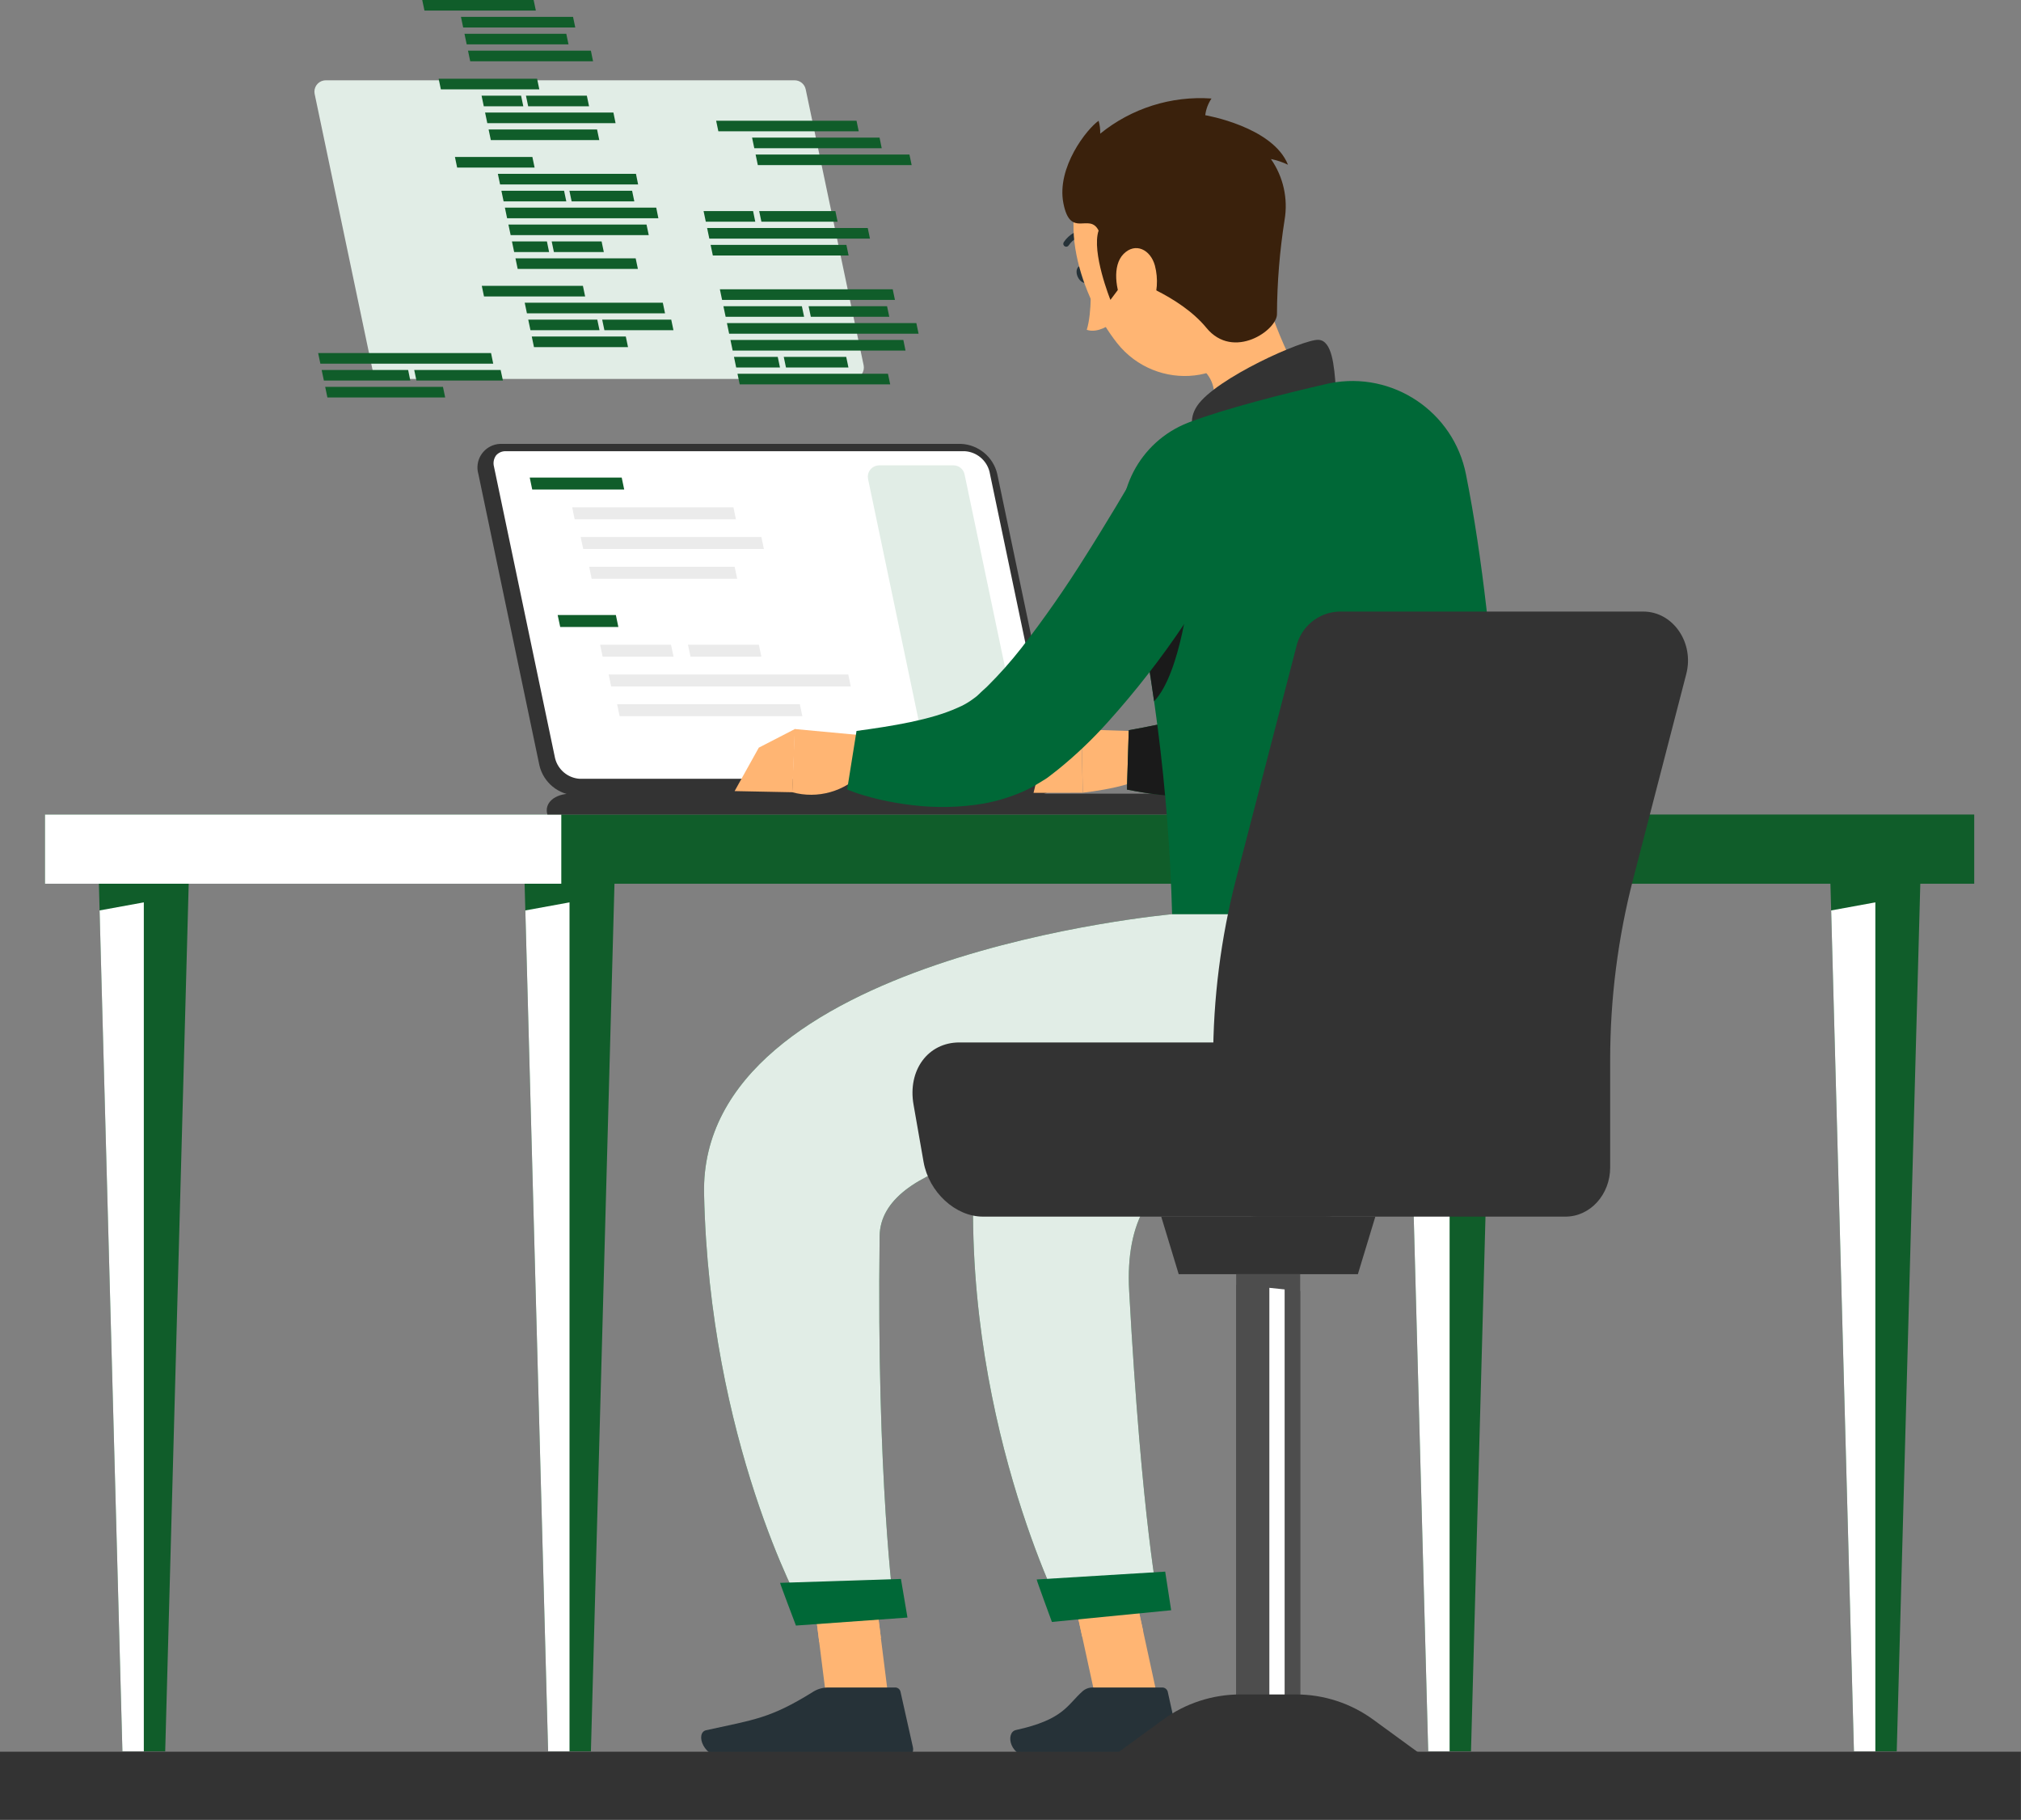 <?xml version="1.0" encoding="UTF-8"?>
<!-- Created with Inkscape (http://www.inkscape.org/) -->
<svg width="125.56mm" height="113.04mm" version="1.1" viewBox="0 0 125.56 113.04" xmlns="http://www.w3.org/2000/svg" xmlns:cc="http://creativecommons.org/ns#" xmlns:dc="http://purl.org/dc/elements/1.1/" xmlns:rdf="http://www.w3.org/1999/02/22-rdf-syntax-ns#">
 <rect x="0" y="0" width="125.56" height="113.04" fill="#808080" stroke="none"/>
 <g transform="translate(-32.439 -12.937)">
  <path d="m35.233 63.533h119.86v4.3h-119.86z" fill="#105d2a"/>
  <path d="m35.233 63.533h32.078v4.3h-32.078z" fill="#fff"/>
  <path d="m67.822 67.833h-2.791l1.46 53.897h2.66l1.464-53.897z" fill="#105d2a"/>
  <path d="m66.492 121.73h1.33v-52.74l-2.745 0.501z" fill="#fff"/>
  <path d="m41.374 67.833h-2.791l1.46 53.897h2.66l1.46-53.897z" fill="#105d2a"/>
  <path d="m40.044 121.73h1.33v-52.74l-2.748 0.501z" fill="#fff"/>
  <path d="m148.95 67.833h-2.791l1.46 53.897h2.66l1.464-53.897z" fill="#105d2a"/>
  <path d="m147.62 121.73h1.33v-52.74l-2.745 0.501z" fill="#fff"/>
  <path d="m122.5 67.833h-2.791l1.46 53.897h2.66l1.46-53.897z" fill="#105d2a"/>
  <path d="m121.17 121.73h1.33v-52.74l-2.745 0.501z" fill="#fff"/>
  <path d="m92.125 40.51h-28.497c-0.81-0.032-1.493 0.599-1.525 1.408-6e-3 0.153 0.012 0.307 0.054 0.454l3.796 18.115c0.251 1.053 1.169 1.812 2.251 1.859h28.519c0.81 0.031 1.492-0.599 1.523-1.409 6e-3 -0.152-0.012-0.303-0.052-0.45l-3.799-18.115c-0.252-1.06-1.18-1.822-2.268-1.863" fill="#333"/>
  <path d="m68.45 61.314c-0.729-0.049-1.344-0.562-1.524-1.27l-3.796-18.115c-0.066-0.243-0.018-0.502 0.131-0.706 0.154-0.174 0.379-0.269 0.61-0.258h28.519c0.729 0.049 1.344 0.562 1.524 1.27l3.796 18.115c0.066 0.243 0.018 0.502-0.131 0.706-0.153 0.175-0.378 0.27-0.61 0.258z" fill="#fff"/>
  <path d="m89.966 59.864-3.598-17.177c-0.076-0.382 0.172-0.754 0.555-0.83 0.043-0.009 0.086-0.013 0.13-0.013h4.628c0.331 0.002 0.615 0.234 0.684 0.557l3.598 17.163c0.076 0.382-0.172 0.754-0.555 0.83-0.043 8e-3 -0.086 0.013-0.13 0.013h-4.628c-0.326-0.001-0.609-0.226-0.684-0.543" fill="#e1ede6"/>
  <path d="m65.505 43.347-0.155-0.744h5.715l0.155 0.744z" fill="#105d2a"/>
  <g fill="#ebebeb">
   <path d="m68.143 45.195-0.155-0.744h10.015l0.159 0.744z"/>
   <path d="m68.673 47.04-0.159-0.744h11.229l0.155 0.744z"/>
   <path d="m69.198 48.889-0.155-0.744h9.038l0.159 0.744z"/>
  </g>
  <path d="m67.244 51.884-0.159-0.744h3.616l0.155 0.744z" fill="#105d2a"/>
  <g fill="#ebebeb">
   <path d="m69.879 53.729-0.155-0.744h4.403l0.159 0.744z"/>
   <path d="m75.34 53.729-0.159-0.744h4.406l0.155 0.744z"/>
   <path d="m70.408 55.577-0.155-0.744h14.887l0.155 0.744z"/>
   <path d="m70.934 57.422-0.155-0.744h11.352l0.155 0.744z"/>
  </g>
  <path d="m105.44 62.238h-37.521c-1.023 0-1.686 0.582-1.471 1.295h41.243c-0.212-0.713-1.228-1.295-2.251-1.295" fill="#333"/>
  <path d="m55.588 35.931-3.602-17.166c-0.074-0.382 0.176-0.753 0.559-0.827 0.041-0.008 0.083-0.012 0.126-0.013h29.139c0.33 0.002 0.613 0.232 0.684 0.554l3.602 17.152c0.076 0.382-0.172 0.754-0.554 0.83-0.043 0.009-0.086 0.013-0.13 0.013h-29.139c-0.326-0.001-0.609-0.226-0.684-0.543" fill="#e1ede6"/>
  <g fill="#105d2a">
   <path d="m65.946 18.49h-6.117l-0.138-0.66h6.117z"/>
   <path d="m64.951 19.541h-2.455l-0.138-0.66h2.455z"/>
   <path d="m69.036 19.541h-3.782l-0.138-0.66h3.782z"/>
   <path d="m70.683 20.589h-7.969l-0.138-0.66h7.973z"/>
   <path d="m69.671 21.64h-6.738l-0.138-0.66h6.738z"/>
   <path d="m74.141 32.791h-4.29l0.138 0.656h4.29z"/>
   <path d="m68.792 31.352h-6.283l-0.138-0.66h6.283z"/>
   <path d="m71.318 33.839h-5.842l0.138 0.66h5.842z"/>
   <path d="m69.547 32.791h-4.29l0.138 0.656h4.29z"/>
   <path d="m73.618 31.74h-8.58l0.138 0.66h8.58z"/>
   <path d="m65.73 13.593h-6.921l-0.138-0.656h6.921z"/>
   <path d="m69.149 16.084h-7.634l0.138 0.66h7.631z"/>
   <path d="m67.621 15.036h-6.325l0.138 0.656h6.325z"/>
   <path d="m68.041 13.985h-6.964l0.138 0.66h6.964z"/>
   <path d="m65.653 23.348h-4.812l-0.138-0.66h4.812z"/>
   <path d="m73.209 25.835h-9.402l0.138 0.66h9.398z"/>
   <path d="m67.484 24.787h-3.895l0.138 0.66h3.895z"/>
   <path d="m71.71 24.787h-3.895l0.138 0.66h3.895z"/>
   <path d="m71.95 23.736h-8.58l0.138 0.66h8.576z"/>
   <path d="m71.932 28.985h-7.468l0.138 0.656h7.468z"/>
   <path d="m66.418 27.934h-2.173l0.138 0.66h2.17z"/>
   <path d="m69.815 27.934h-3.101l0.138 0.66h3.101z"/>
   <path d="m72.606 26.886h-8.58l0.138 0.656h8.58z"/>
   <path d="m79.362 26.709h-3.073l-0.138-0.66h3.076z"/>
   <path d="m84.477 26.709h-4.734l-0.138-0.66h4.734z"/>
   <path d="m86.488 27.761h-9.98l-0.138-0.66h9.98z"/>
   <path d="m85.161 28.809h-8.435l-0.138-0.66h8.435z"/>
   <path d="m88.94 22.536h-9.557l0.138 0.656h9.557z"/>
   <path d="m87.084 21.485h-7.92l0.138 0.66h7.916z"/>
   <path d="m85.652 20.437h-8.721l0.138 0.656h8.721z"/>
   <path d="m89.37 33.007h-11.769l0.138 0.66h11.769z"/>
   <path d="m82.258 31.959h-4.875l0.138 0.656h4.875z"/>
   <path d="m87.55 31.959h-4.875l0.138 0.656h4.875z"/>
   <path d="m87.902 30.908h-10.739l0.138 0.66h10.739z"/>
   <path d="m87.606 36.153h-9.349l0.138 0.66h9.349z"/>
   <path d="m80.759 35.106h-2.72l0.138 0.66h2.72z"/>
   <path d="m85.013 35.106h-3.881l0.138 0.66h3.881z"/>
   <path d="m88.562 34.054h-10.742l0.138 0.66h10.739z"/>
   <path d="m59.959 36.968h-7.317l0.138 0.66h7.317z"/>
   <path d="m57.796 35.921h-5.373l0.138 0.656h5.369z"/>
   <path d="m63.543 35.921h-5.369l0.138 0.656h5.373z"/>
   <path d="m62.947 34.869h-10.742l0.138 0.66h10.739z"/>
  </g>
  <path d="m100.07 29.826c0.131 0.282 0.088 0.582-0.099 0.667-0.187 0.085-0.441-0.074-0.572-0.353-0.131-0.279-0.085-0.582 0.099-0.667 0.183-0.085 0.441 0.056 0.572 0.353" fill="#263238"/>
  <path d="m100.19 30.384s0.113 1.926-0.233 3.041c0.706 0.236 1.468-0.353 1.468-0.353z" fill="#ffb573"/>
  <path d="m100.11 27.494c-0.03 0.025-0.067 0.04-0.106 0.042-0.466 0.012-0.897 0.247-1.161 0.631-0.048 0.089-0.159 0.123-0.248 0.075-0.09-0.048-0.123-0.159-0.075-0.248 2e-3 -0.004 4e-3 -0.007 6e-3 -0.011 0.324-0.492 0.868-0.796 1.457-0.815 0.101-0.006 0.188 0.072 0.193 0.173 3e-3 0.058-0.021 0.114-0.066 0.151" fill="#263238"/>
  <path d="m110.46 29.389c1.09 3.775 2.307 6.703 3.792 8.375 0 0 0.028 2.967-5.027 4.378-5.56 1.552-3.429-2.018-3.429-2.018 2.822-1.57 2.554-3.941 0.43-4.844z" fill="#ffb573"/>
  <path d="m115.43 37.041c-0.099-1.379-0.229-2.953-1.079-2.995-0.938-0.042-6.371 2.385-7.532 4.096-1.161 1.711 1.108 3.387 1.108 3.387z" fill="#333"/>
  <path d="m104.32 58.401-4.692-0.155 0.085 3.93s4.092-0.423 4.272-1.499z" fill="#ffb573"/>
  <path d="m97.144 60.176-0.494 2.011 3.059-7e-3 -0.085-3.93z" fill="#ffb573"/>
  <path d="m123.15 42.071-0.099 1.009c-0.032 0.325-0.074 0.642-0.116 0.963-0.081 0.639-0.183 1.277-0.293 1.912-0.212 1.274-0.487 2.54-0.804 3.813-0.323 1.298-0.714 2.578-1.171 3.835-0.243 0.646-0.497 1.291-0.801 1.947-0.306 0.688-0.659 1.354-1.058 1.993-0.095 0.166-0.215 0.353-0.332 0.508-0.116 0.155-0.229 0.353-0.353 0.515-0.123 0.162-0.254 0.353-0.416 0.519l-0.229 0.261c-0.082 0.096-0.169 0.188-0.261 0.275-0.707 0.693-1.536 1.248-2.445 1.64-1.395 0.598-2.874 0.973-4.385 1.111-0.688 0.081-1.369 0.113-2.035 0.131-0.667 0.018-1.333 0-1.99-0.035-0.656-0.035-1.305-0.092-1.951-0.169-0.646-0.078-1.274-0.18-1.958-0.318l0.113-3.687c2.252-0.394 4.479-0.924 6.668-1.587 0.487-0.158 0.965-0.342 1.432-0.55 0.398-0.168 0.779-0.375 1.136-0.617 0.208-0.125 0.384-0.297 0.515-0.501l0.102-0.162c0.047-0.069 0.091-0.141 0.131-0.215 0.051-0.081 0.096-0.165 0.138-0.25 0.046-0.092 0.095-0.176 0.141-0.279 0.415-0.905 0.755-1.841 1.02-2.801 0.289-1.037 0.561-2.117 0.78-3.235 0.219-1.118 0.43-2.247 0.624-3.387l0.268-1.714 0.243-1.669z" fill="#105d2a"/>
  <path d="m123.15 42.071-0.099 1.009c-0.032 0.325-0.074 0.642-0.116 0.963-0.081 0.639-0.183 1.277-0.293 1.912-0.212 1.274-0.487 2.54-0.804 3.813-0.323 1.298-0.714 2.578-1.171 3.835-0.243 0.646-0.497 1.291-0.801 1.947-0.306 0.688-0.659 1.354-1.058 1.993-0.095 0.166-0.215 0.353-0.332 0.508-0.116 0.155-0.229 0.353-0.353 0.515-0.123 0.162-0.254 0.353-0.416 0.519l-0.229 0.261c-0.082 0.096-0.169 0.188-0.261 0.275-0.707 0.693-1.536 1.248-2.445 1.64-1.395 0.598-2.874 0.973-4.385 1.111-0.688 0.081-1.369 0.113-2.035 0.131-0.667 0.018-1.333 0-1.99-0.035-0.656-0.035-1.305-0.092-1.951-0.169-0.646-0.078-1.274-0.18-1.958-0.318l0.113-3.687c2.252-0.394 4.479-0.924 6.668-1.587 0.487-0.158 0.965-0.342 1.432-0.55 0.398-0.168 0.779-0.375 1.136-0.617 0.208-0.125 0.384-0.297 0.515-0.501l0.102-0.162c0.047-0.069 0.091-0.141 0.131-0.215 0.051-0.081 0.096-0.165 0.138-0.25 0.046-0.092 0.095-0.176 0.141-0.279 0.415-0.905 0.755-1.841 1.02-2.801 0.289-1.037 0.561-2.117 0.78-3.235 0.219-1.118 0.43-2.247 0.624-3.387l0.268-1.714 0.243-1.669z" fill="#1a1a1a"/>
  <path d="m102.32 46.76c1.749 7.542 2.734 15.241 2.939 22.98h20.655c0.113-2.551-0.318-16.933-2.395-27.323-0.764-3.9-4.546-6.442-8.447-5.678-0.054 0.011-0.108 0.022-0.161 0.034l-0.099 0.025c-2.579 0.586-6.279 1.531-8.467 2.36l-0.088 0.035c-3.026 1.177-4.71 4.414-3.937 7.567" fill="#006837"/>
  <path d="m103.66 53.357c0.162 0.991 0.328 2.043 0.48 3.143 1.69-1.764 2.226-7.168 2.226-7.168z" fill="#1a1a1a"/>
  <path d="m86.5 58.659-4.688-0.437-0.155 3.926c1.579 0.436 3.27-0.041 4.389-1.238z" fill="#ffb573"/>
  <path d="m79.582 59.379-1.503 2.699 3.591 0.071 0.155-3.926z" fill="#ffb573"/>
  <path d="m110.07 44.95c-0.325 0.617-0.614 1.164-0.938 1.729-0.325 0.564-0.635 1.115-0.97 1.662-0.663 1.101-1.351 2.18-2.078 3.249-1.459 2.189-3.075 4.269-4.837 6.223-0.943 1.052-1.968 2.028-3.066 2.917-0.138 0.116-0.3 0.229-0.452 0.353-0.152 0.123-0.286 0.222-0.512 0.353-0.226 0.131-0.416 0.261-0.621 0.374s-0.416 0.215-0.624 0.307c-0.778 0.338-1.592 0.585-2.427 0.737-1.46 0.246-2.947 0.279-4.417 0.099-0.688-0.079-1.371-0.197-2.046-0.353-0.336-0.078-0.668-0.166-0.995-0.265-0.353-0.099-0.639-0.208-1.016-0.353l0.582-3.641c2.215-0.3 4.611-0.684 6.262-1.432 0.367-0.151 0.712-0.349 1.027-0.589 0.127-0.087 0.245-0.187 0.353-0.296 0.025-0.032 0.134-0.127 0.215-0.205 0.081-0.078 0.176-0.152 0.265-0.243 0.755-0.748 1.462-1.544 2.117-2.381 1.42-1.832 2.747-3.735 3.976-5.701 0.635-0.998 1.252-2.014 1.87-3.034l0.91-1.531 0.878-1.506z" fill="#006837"/>
  <path d="m104.4 118.59h-3.859l-1.944-8.943h3.863z" fill="#ffb573"/>
  <path d="m100.32 117.76h4.339c0.155 6e-3 0.288 0.111 0.328 0.261l0.762 3.436c0.066 0.305-0.127 0.605-0.431 0.672-0.044 0.01-0.088 0.014-0.133 0.013-1.513-0.025-2.251-0.113-4.159-0.113-1.175 0-2.681 0.12-4.3 0.12s-1.834-1.602-1.171-1.746c2.977-0.653 3.175-1.549 4.138-2.406 0.172-0.154 0.397-0.238 0.628-0.236" fill="#263238"/>
  <path d="m102.46 109.65h-3.866l1.079 4.953 3.789-0.342z" fill="#ffb573"/>
  <path d="m109.23 24.852c1.411 3.57 2.392 5.591 1.46 8.184-1.411 3.898-6.417 4.293-8.851 1.21-2.187-2.776-4.099-8.149-1.337-11.102 1.958-2.119 5.264-2.25 7.383-0.291 0.598 0.552 1.058 1.237 1.345 1.999" fill="#ffb573"/>
  <path d="m102.45 30.2c-0.579 0.776-1.023 1.365-1.023 1.365s-1.189-2.953-0.734-4.307c-0.579-1.147-1.746 0.543-2.187-1.69-0.441-2.233 1.468-4.632 2.187-5.129 0.074 0.26 0.108 0.53 0.099 0.801 1.944-1.578 4.416-2.359 6.914-2.184-0.209 0.31-0.342 0.666-0.388 1.037 0 0 4.188 0.706 5.14 3.076-0.337-0.161-0.693-0.279-1.058-0.353 0.768 1.101 1.072 2.459 0.847 3.782-0.304 1.929-0.462 3.878-0.473 5.831 0.039 1.002-2.709 2.917-4.385 0.871-1.676-2.046-4.939-3.101-4.939-3.101" fill="#3a210c"/>
  <path d="m104.19 29.431c0.218 0.832 0.156 1.712-0.176 2.505-0.448 1.058-1.369 0.804-1.824-0.12-0.413-0.829-0.677-2.367 0.053-3.104 0.73-0.737 1.672-0.279 1.947 0.72" fill="#ffb573"/>
  <path d="m111.45 69.726s-17.935 6.505-18.461 15.109c-0.974 15.85 5.507 28.399 5.507 28.399l5.941-0.635s-1.058-5.101-1.845-19.459c-0.991-18.045 29.633 0.423 23.326-23.414z" fill="#105d2a"/>
  <path d="m111.45 69.726s-17.935 6.505-18.461 15.109c-0.974 15.85 5.507 28.399 5.507 28.399l5.941-0.635s-1.058-5.101-1.845-19.459c-0.991-18.045 29.633 0.423 23.326-23.414z" fill="#e1ede6"/>
  <path d="m96.847 111.05c-0.028 0 0.945 2.639 0.945 2.639l7.408-0.727-0.37-2.399z" fill="#006837"/>
  <path d="m87.714 119.03h-3.863l-1.129-8.946h3.863z" fill="#ffb573"/>
  <path d="m83.823 117.76h4.233c0.157-2e-3 0.295 0.107 0.328 0.261l0.769 3.433c0.08 0.299-0.098 0.607-0.397 0.687-0.051 0.013-0.104 0.02-0.157 0.019-1.52-0.025-3.722-0.109-5.644-0.106-2.237 0-2.663 0.123-5.292 0.127-1.587 0-2.029-1.598-1.365-1.764 3.02-0.663 3.986-0.737 6.593-2.349 0.275-0.188 0.598-0.295 0.931-0.307" fill="#263238"/>
  <path d="m82.725 110.08 0.614 4.872 3.831-0.261-0.582-4.611z" fill="#ffb573"/>
  <path d="m105.25 69.726s-29.386 2.607-29.069 17.367c0.328 15.353 6.064 25.707 6.064 25.707h5.736s-1.087-7.966-0.893-23.079c0.056-4.526 9.207-6.022 18.14-6.551 7.719-0.459 14.944-4.858 17.942-11.994l0.617-1.45z" fill="#105d2a"/>
  <path d="m105.25 69.726s-29.386 2.607-29.069 17.367c0.328 15.353 6.064 25.707 6.064 25.707h5.736s-1.087-7.966-0.893-23.079c0.056-4.526 9.207-6.022 18.14-6.551 7.719-0.459 14.944-4.858 17.942-11.994l0.617-1.45z" fill="#e1ede6"/>
  <path d="m80.905 111.26c-0.025 0 0.984 2.653 0.984 2.653l6.929-0.497-0.406-2.399z" fill="#006837"/>
  <g fill="#333">
   <path d="m112.97 53.138-3.729 14.369c-0.954 3.681-1.435 7.469-1.432 11.271v6.678c0 1.686 1.242 3.055 2.776 3.055h19.114c1.535 0 2.776-1.369 2.776-3.055v-6.678c-1e-3 -3.803 0.481-7.59 1.436-11.271l3.291-12.7c0.508-1.951-0.826-3.881-2.671-3.881h-18.895c-1.29 0.041-2.388 0.951-2.667 2.212"/>
   <path d="m89.195 81.554 0.624 3.563c0.332 1.873 1.979 3.394 3.683 3.394h21.248c1.704 0 2.822-1.52 2.491-3.394l-0.624-3.563c-0.377-2.134-2.251-3.863-4.191-3.863h-20.384c-1.954 0-3.221 1.729-2.847 3.863"/>
   <path d="m116.8 92.088h-11.13l-1.087-3.577h13.303z"/>
  </g>
  <path d="m109.24 92.088h3.976v26.603h-3.976z" fill="#4d4d4d"/>
  <path d="m113.22 118.69h-3.976v-25.964l3.976 0.406z" fill="#4d4d4d"/>
  <path d="m112.25 118.69h-0.949v-25.756l0.949 0.099z" fill="#fff"/>
  <path d="m120.37 122.8h-18.288c-0.28-2e-3 -0.506-0.232-0.503-0.513 1e-3 -0.16 0.078-0.31 0.207-0.405l2.9-2.117c1.394-1.021 3.077-1.572 4.805-1.573h3.475c1.727 2e-3 3.408 0.553 4.801 1.573l2.903 2.117c0.226 0.166 0.274 0.484 0.108 0.71-0.096 0.13-0.247 0.207-0.408 0.207" fill="#333"/>
  <path d="m157.99 121.75h-126.06v4.233h126.06z" fill="#333"/>
 </g>
</svg>
